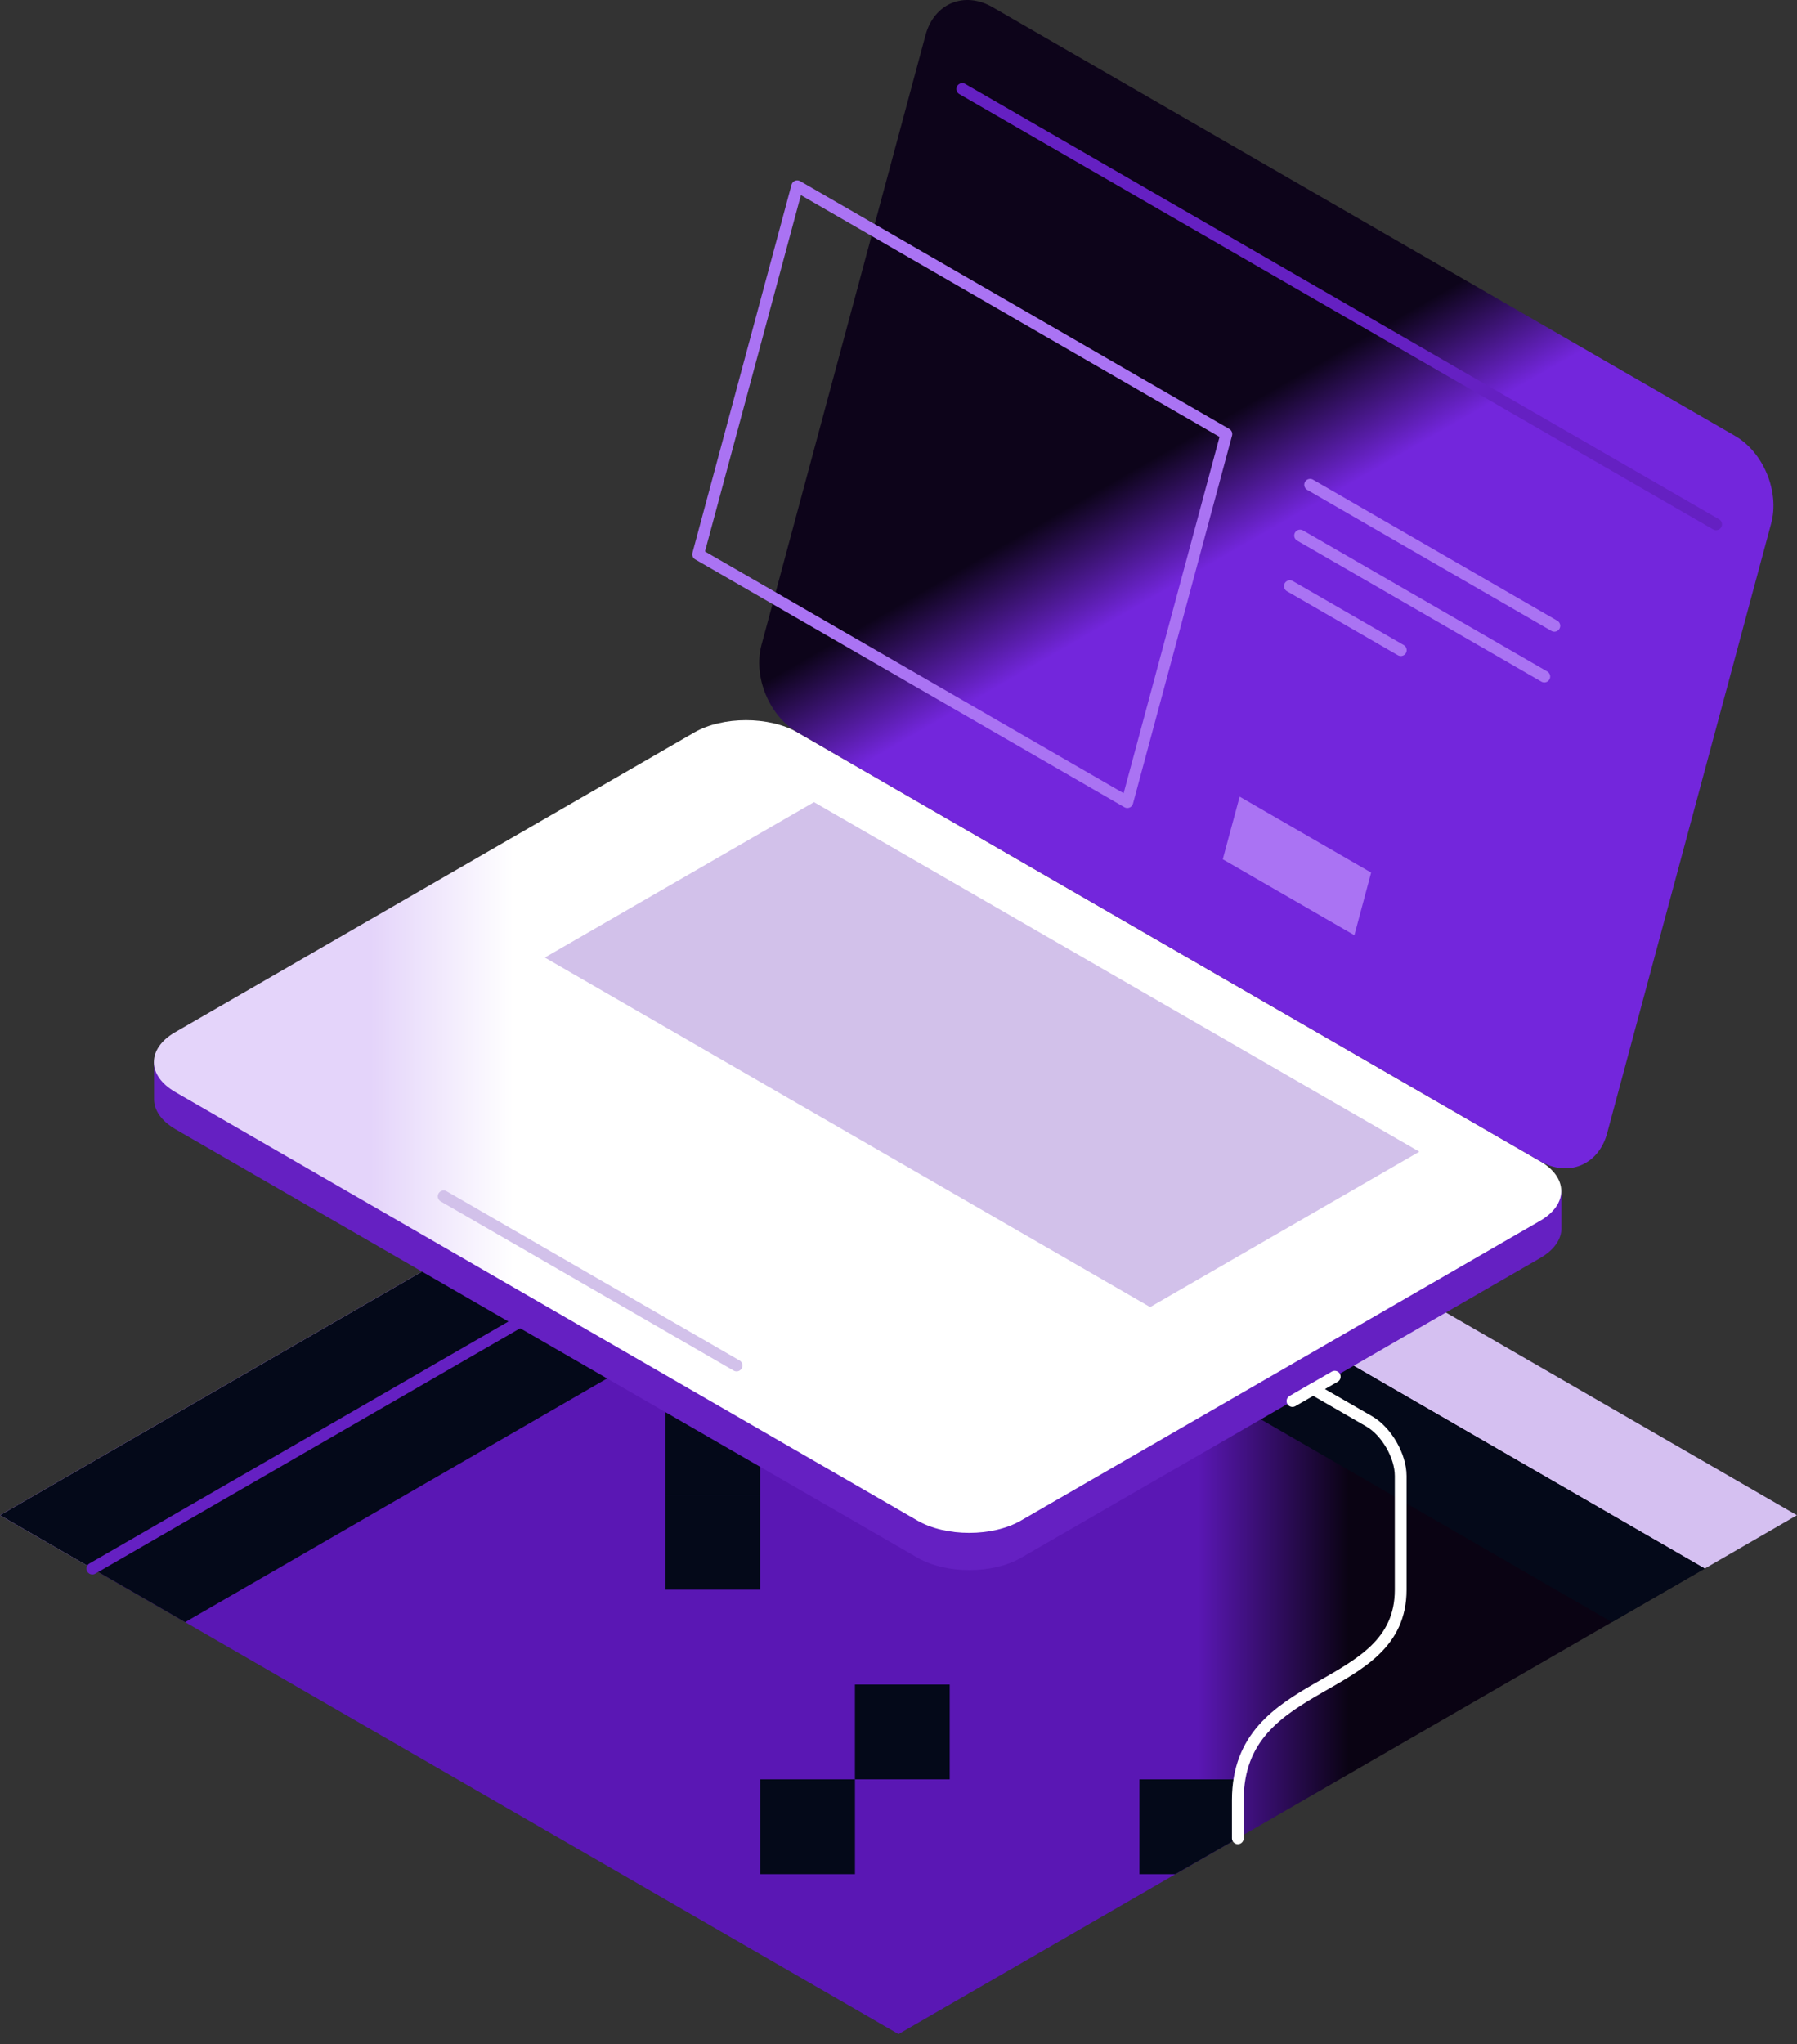 <svg width="153" height="174" viewBox="0 0 153 174" fill="none" xmlns="http://www.w3.org/2000/svg">
<rect x="0" y="0" width="153" height="174" fill="#333333" stroke="none"/>
<path d="M76.5 173.148L153 128.982L76.5 84.815L0 128.982L76.5 173.148Z" fill="url(#paint0_linear_369_4419)"/>
<path d="M76.5 93.887L145.142 133.523L153 128.982L76.5 84.815L0 128.982L7.858 133.523L76.5 93.887Z" fill="#D5C0F1"/>
<path d="M76.505 103.009L137.248 138.084L145.147 133.522L76.505 93.887L7.863 133.522L15.762 138.084L76.505 103.009Z" fill="#040919"/>
<path d="M76.5 84.815V93.887L7.858 133.523L0 128.982L76.5 84.815Z" fill="#040919"/>
<path d="M76.505 93.887L7.863 133.522" stroke="#6520C2" stroke-linecap="round" stroke-linejoin="round"/>
<path d="M72.793 151.464H64.723V159.535H72.793V151.464Z" fill="#040919"/>
<path d="M97.012 151.465V159.536H100.076L105.082 156.653V151.465H97.012Z" fill="#040919"/>
<path d="M80.86 143.393H72.789V151.463H80.86V143.393Z" fill="#040919"/>
<path d="M64.719 119.181H56.648V127.251H64.719V119.181Z" fill="#040919"/>
<path d="M64.719 127.251H56.648V135.322H64.719V127.251Z" fill="#040919"/>
<path d="M129.465 101.059L67.933 65.529C65.506 64.133 61.542 64.133 59.124 65.529L15.636 90.631L13.117 90.399V93.575C13.117 94.495 13.724 95.415 14.938 96.123L78.128 132.603C80.555 133.999 84.52 133.999 86.937 132.603L131.124 107.096C132.337 106.399 132.944 105.478 132.944 104.558V101.382L129.475 101.069L129.465 101.059Z" fill="#6520C2"/>
<path d="M67.918 62.352C65.49 60.957 61.526 60.957 59.109 62.352L14.922 87.859C13.708 88.557 13.102 89.477 13.102 90.408C13.102 91.338 13.708 92.249 14.922 92.957L78.112 129.437C80.54 130.832 84.504 130.832 86.921 129.437L131.108 103.93C132.322 103.232 132.929 102.312 132.929 101.381C132.929 100.451 132.322 99.54 131.108 98.832L67.918 62.352Z" fill="url(#paint1_linear_369_4419)"/>
<path d="M147.716 37.099C150.144 38.495 151.529 41.853 150.801 44.553L136.834 96.467C136.106 99.167 133.527 100.239 131.11 98.833L67.919 62.353C65.492 60.957 64.106 57.6 64.835 54.899L78.802 2.986C79.53 0.285 82.109 -0.787 84.526 0.619L147.716 37.099Z" fill="url(#paint2_linear_369_4419)"/>
<path d="M104.417 36.948L95.982 68.28L59.441 47.183L67.876 15.851L104.417 36.948Z" stroke="#AA73F3" stroke-linecap="round" stroke-linejoin="round"/>
<path d="M116.741 74.277L115.315 79.607L104.109 73.144L105.546 67.814L116.741 74.277Z" fill="#AA73F3"/>
<path d="M111.547 41.266L132.341 53.271" stroke="#AA73F3" stroke-linecap="round" stroke-linejoin="round"/>
<path d="M110.691 45.585L131.485 57.59" stroke="#AA73F3" stroke-linecap="round" stroke-linejoin="round"/>
<path d="M109.82 49.893L119.267 55.344" stroke="#AA73F3" stroke-linecap="round" stroke-linejoin="round"/>
<path d="M46.387 81.509L69.304 68.28L120.844 98.035L97.926 111.263L46.387 81.509Z" fill="#D2C1EA"/>
<path d="M37.773 101.836L62.714 116.238" stroke="#D2C1EA" stroke-linecap="round" stroke-linejoin="round"/>
<path d="M81.93 7.577L146.111 44.634" stroke="#6520C2" stroke-linecap="round" stroke-linejoin="round"/>
<path d="M105.391 156.48V153.223C105.391 142.472 119.257 144.404 119.257 135.332V125.633C119.257 123.934 118.053 121.84 116.576 120.991L111.823 118.25" stroke="white" stroke-linecap="round" stroke-linejoin="round"/>
<path d="M111.823 118.23L110.043 119.262L113.643 117.188" stroke="white" stroke-linecap="round" stroke-linejoin="round"/>
<defs>
<linearGradient id="paint0_linear_369_4419" x1="114.831" y1="128.982" x2="102.017" y2="128.982" gradientUnits="userSpaceOnUse">
<stop stop-color="#0A0313"/>
<stop offset="1" stop-color="#5A17B4"/>
</linearGradient>
<linearGradient id="paint1_linear_369_4419" x1="31.559" y1="95.889" x2="58.603" y2="95.889" gradientUnits="userSpaceOnUse">
<stop stop-color="#E4D4FA"/>
<stop offset="0.45" stop-color="white"/>
</linearGradient>
<linearGradient id="paint2_linear_369_4419" x1="100.789" y1="37.514" x2="105.916" y2="46.424" gradientUnits="userSpaceOnUse">
<stop stop-color="#0D041A"/>
<stop offset="1" stop-color="#7326DC"/>
</linearGradient>
</defs>
</svg>

